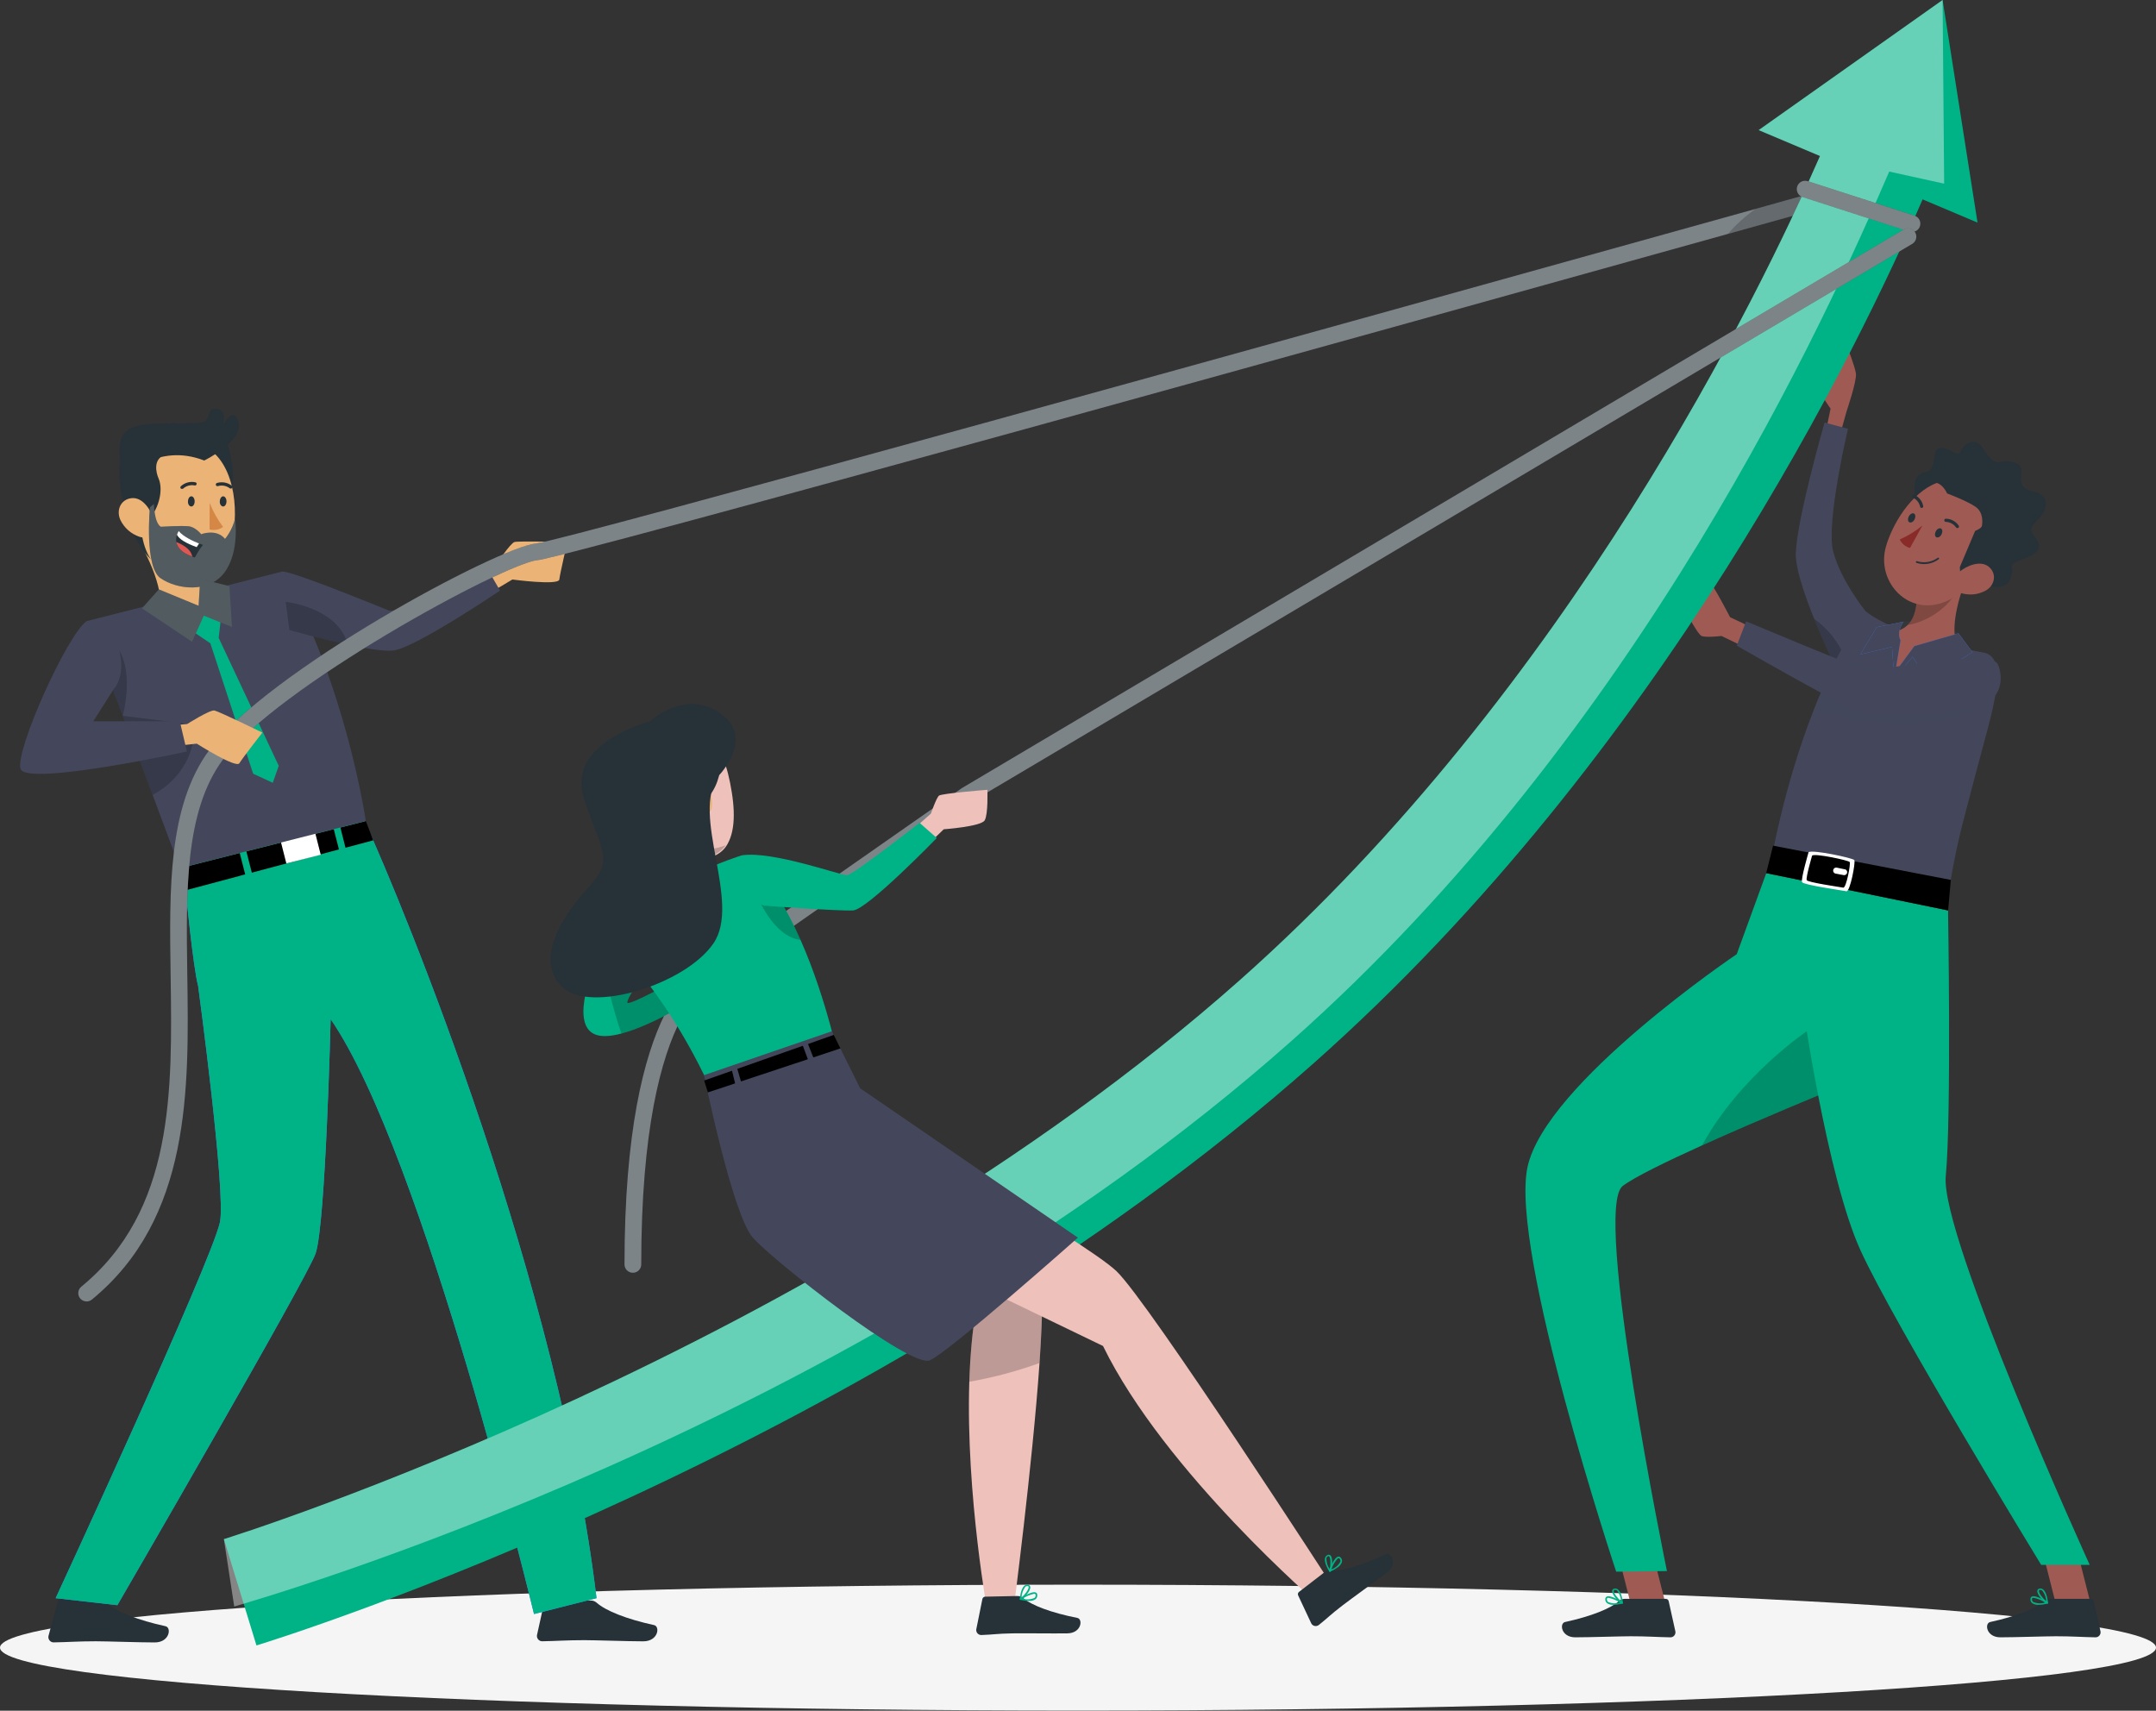 <svg width="276" height="219" viewBox="0 0 276 219" fill="none" xmlns="http://www.w3.org/2000/svg">
<rect x="0" y="0" width="276" height="219" fill="#333333" stroke="none"/>
<path d="M138 218.977C214.215 218.977 276 215.37 276 210.92C276 206.47 214.215 202.863 138 202.863C61.785 202.863 0 206.47 0 210.92C0 215.37 61.785 218.977 138 218.977Z" fill="#F5F5F5"/>
<path d="M58.555 75.203L63.437 72.412C63.437 72.412 65.316 69.516 65.879 69.38C66.441 69.245 72.633 69.38 72.633 69.38C72.633 69.38 71.694 73.388 71.601 74.185C71.508 74.982 65.594 74.185 65.594 74.185L60.804 77.039L58.555 75.203Z" fill="#EBB376"/>
<path d="M13.082 205.026L7.972 204.008C7.787 204.008 7.623 204.143 7.58 204.321L6.206 209.431C6.128 209.794 6.363 210.157 6.726 210.236C6.776 210.243 6.826 210.25 6.875 210.25C8.683 210.221 9.993 210.107 12.263 210.107C13.658 210.107 17.872 210.257 19.801 210.257C21.73 210.257 21.979 208.349 21.189 208.179C17.644 207.41 14.982 206.335 13.851 205.325C13.637 205.132 13.367 205.026 13.082 205.033V205.026Z" fill="#263238"/>
<path d="M75.625 204.883H70.045C69.86 204.883 69.696 205.018 69.653 205.196L68.749 209.289C68.671 209.651 68.906 210.014 69.269 210.093C69.319 210.1 69.369 210.107 69.418 210.107C71.226 210.079 72.536 209.965 74.806 209.965C76.201 209.965 80.415 210.114 82.344 210.114C84.273 210.114 84.522 208.207 83.732 208.036C80.187 207.267 77.525 206.192 76.394 205.182C76.18 204.99 75.91 204.883 75.625 204.89V204.883Z" fill="#263238"/>
<path d="M22.933 110.868L46.57 104.875C51.929 116.576 71.595 164.619 76.363 204.59L68.363 206.619C68.363 206.619 54.207 147.672 42.328 130.476C42.328 130.476 41.687 156.647 40.406 160.448C39.346 163.58 15.025 205.487 15.025 205.487L7.125 204.59C7.125 204.59 26.947 161.814 28.15 156.491C28.976 152.861 25.36 126.199 25.36 126.199C24.719 123.814 23.773 113.978 23.773 113.978C23.773 113.978 23.061 111.366 22.94 110.875L22.933 110.868Z" fill="#407BFF"/>
<path opacity="0.2" d="M42.325 130.475C44.076 133.009 45.827 136.283 47.556 140.027C45.926 130.817 40.852 121.898 40.852 121.898L42.325 130.475Z" fill="black"/>
<path d="M22.933 110.868L46.57 104.875C51.929 116.576 71.595 164.619 76.363 204.59L68.363 206.619C68.363 206.619 54.207 147.672 42.328 130.476C42.328 130.476 41.687 156.647 40.406 160.448C39.346 163.58 15.025 205.487 15.025 205.487L7.125 204.59C7.125 204.59 26.947 161.814 28.15 156.491C28.976 152.861 25.36 126.199 25.36 126.199C24.719 123.814 23.773 113.978 23.773 113.978C23.773 113.978 23.061 111.366 22.94 110.875L22.933 110.868Z" fill="#00B386"/>
<path d="M64.013 75.606C64.013 75.606 53.237 82.88 50.397 83.264C49.265 83.421 46.931 83.037 44.518 82.524C40.86 81.741 37.045 80.645 37.045 80.645L36.568 77.037L36.062 73.179C36.917 72.894 48.062 77.478 49.728 78.133C51.394 78.787 62.162 72.41 62.162 72.41L64.013 75.606Z" fill="#44475B"/>
<path d="M30.691 109.203L31.389 111.936L23.759 113.972L23.047 111.139L30.691 109.203Z" fill="black"/>
<path d="M42.728 106.148L43.39 108.739L32.237 111.714L31.539 108.988L42.728 106.148Z" fill="black"/>
<path d="M47.781 107.576L44.229 108.523L43.574 105.939L46.834 105.113L47.781 107.576Z" fill="black"/>
<path d="M36.657 110.534L41.059 109.418L40.254 106.244L35.852 107.361L36.657 110.534Z" fill="white"/>
<path d="M46.823 105.101L23.036 111.137C21.876 107.998 20.695 104.838 19.541 101.756C18.695 99.5 17.862 97.286 17.05 95.144C16.844 94.596 16.637 94.055 16.431 93.521C16.189 92.881 15.947 92.247 15.712 91.628C15.186 90.24 14.68 88.902 14.189 87.621C13.734 86.425 13.292 85.279 12.88 84.198C12.666 83.642 12.46 83.101 12.26 82.575C11.84 81.479 11.449 80.454 11.086 79.514L36.061 73.18C44.303 87.55 46.823 105.101 46.823 105.101Z" fill="#44475B"/>
<path d="M20.166 78.903C22.736 80.127 27.483 77.957 27.483 77.957C27.483 77.957 29.056 76.22 28.116 75.451C26.209 75.7 26.33 75.074 25.64 74.099C25.241 73.529 24.992 72.825 24.828 72.078C24.736 71.686 24.679 71.28 24.629 70.875L17.148 68.191C18.849 70.939 21.49 76.142 20.166 78.903Z" fill="#EBB376"/>
<path opacity="0.2" d="M19.422 70.648C20.767 74.243 24.091 74.35 25.628 74.108C25.23 73.538 24.981 72.834 24.817 72.086L19.422 70.648Z" fill="black"/>
<path d="M29.183 57.035C29.183 57.035 31.133 62.943 28.314 65.825C25.489 68.708 23.574 57.412 23.574 57.412L29.183 57.035Z" fill="#263238"/>
<path d="M19.791 72.238C21.734 74.216 24.382 74.373 26.474 73.298C27.82 72.608 28.937 71.405 29.492 69.853C29.571 69.654 29.628 69.44 29.684 69.22C30.638 65.241 30.04 58.672 25.706 56.914C22.624 55.633 19.079 57.092 17.805 60.181C17.435 61.056 17.286 62.01 17.357 62.956C17.613 67.369 17.556 69.981 19.791 72.238Z" fill="#EBB376"/>
<path d="M24.065 64.19C24.037 64.546 24.25 64.838 24.492 64.838C24.734 64.838 24.919 64.546 24.919 64.183C24.919 63.827 24.727 63.528 24.492 63.535C24.257 63.535 24.065 63.827 24.065 64.19Z" fill="#263238"/>
<path d="M28.139 64.19C28.111 64.546 28.331 64.838 28.566 64.838C28.801 64.838 28.993 64.546 28.993 64.183C28.993 63.82 28.801 63.535 28.566 63.535C28.331 63.535 28.139 63.848 28.139 64.19Z" fill="#263238"/>
<path d="M26.842 64.375C27.269 65.478 27.846 66.51 28.558 67.457C28.059 67.813 27.426 67.934 26.828 67.777L26.842 64.375Z" fill="#D58745"/>
<path d="M29.632 62.53C29.561 62.565 29.476 62.558 29.412 62.508C28.985 62.181 28.429 62.074 27.91 62.224C27.803 62.266 27.682 62.209 27.639 62.103C27.597 61.996 27.654 61.875 27.76 61.832C28.408 61.633 29.12 61.754 29.654 62.167C29.746 62.231 29.774 62.366 29.71 62.459C29.689 62.487 29.661 62.508 29.632 62.523V62.53Z" fill="#263238"/>
<path d="M23.265 62.582C23.223 62.582 23.18 62.568 23.144 62.539C23.066 62.454 23.073 62.319 23.159 62.24C23.664 61.778 24.361 61.593 25.023 61.742C25.137 61.771 25.201 61.892 25.166 61.998C25.13 62.112 25.016 62.169 24.902 62.141C24.376 62.041 23.828 62.191 23.429 62.561C23.372 62.589 23.308 62.596 23.251 62.575L23.265 62.582Z" fill="#263238"/>
<path d="M20.607 57.441L21.034 58.26C19.596 58.808 19.966 60.488 20.294 61.235C20.998 62.843 20.187 65.427 18.977 66.502C18.977 66.502 18.906 65.797 18.315 65.989C17.724 66.189 18.066 69.876 19.311 71.584C19.311 71.584 17.468 70.075 16.294 66.239C15.204 62.694 14.948 59.712 15.617 58.288L20.607 57.441Z" fill="#263238"/>
<path d="M15.421 66.581C15.912 67.584 16.78 68.346 17.834 68.709C19.229 69.178 20.005 67.947 19.684 66.581C19.385 65.371 18.311 63.634 16.873 63.769C15.435 63.904 14.837 65.342 15.421 66.581Z" fill="#EBB376"/>
<path d="M20.557 74.014C22.65 75.48 26.728 75.957 28.728 73.295C30.728 70.633 30.088 66.384 30.088 66.384C29.76 67.879 28.806 68.989 28.806 68.989C27.682 67.63 25.753 68.391 25.753 68.391C25.753 68.391 25.049 67.459 24.116 67.367C23.184 67.274 20.579 67.431 20.579 67.431C19.732 66.904 19.703 64.519 19.703 64.519L19.191 64.947C19.191 64.947 18.458 72.555 20.55 74.021L20.557 74.014Z" fill="#263238"/>
<path d="M26.153 58.949C26.153 58.949 31.107 56.529 30.544 54.116C29.982 51.703 28.509 54.451 28.509 54.451C28.509 54.451 29.178 52.615 27.868 52.358C26.559 52.102 26.993 53.198 26.288 53.903C25.584 54.608 18.672 53.583 16.445 54.963C14.217 56.344 15.918 61.12 15.918 61.12C15.918 61.12 20.096 56.593 26.153 58.956V58.949Z" fill="#263238"/>
<path opacity="0.2" d="M20.557 74.014C22.65 75.48 26.728 75.957 28.728 73.295C30.728 70.633 30.088 66.384 30.088 66.384C29.76 67.879 28.806 68.989 28.806 68.989C27.682 67.63 25.753 68.391 25.753 68.391C25.753 68.391 25.049 67.459 24.116 67.367C23.184 67.274 20.579 67.431 20.579 67.431C19.732 66.904 19.703 64.519 19.703 64.519L19.191 64.947C19.191 64.947 18.458 72.555 20.55 74.021L20.557 74.014Z" fill="white"/>
<path d="M25.971 69.755C25.523 70.296 24.939 71.371 24.939 71.371C24.832 71.335 24.726 71.3 24.619 71.257C23.181 70.737 22.683 70.026 22.569 69.385C22.505 69.036 22.569 68.709 22.647 68.453C22.74 68.154 22.868 67.969 22.868 67.969C23.466 68.702 24.768 69.285 25.48 69.57C25.779 69.691 25.971 69.755 25.971 69.755Z" fill="#263238"/>
<path d="M25.489 69.571L25.176 70.041C23.823 69.549 22.934 69.023 22.656 68.461C22.749 68.162 22.877 67.977 22.877 67.977C23.475 68.71 24.777 69.293 25.489 69.578V69.571Z" fill="white"/>
<path d="M24.62 71.255C23.182 70.735 22.684 70.023 22.57 69.383C23.054 69.575 23.617 69.867 24.058 70.272C24.392 70.586 24.549 70.927 24.62 71.255Z" fill="#DE5753"/>
<path d="M28.415 77.973L27.994 81.659L35.681 98.037L34.92 100.208L32.407 99.047L26.927 82.35L22.898 79.617L25.831 78.008L28.415 77.973Z" fill="#00B386"/>
<path d="M20.336 75.451L25.424 77.55L25.631 74.106L29.382 75.031L29.702 80.276L26.087 78.803L24.585 82.162L18.172 77.878L20.336 75.451Z" fill="#263238"/>
<path opacity="0.2" d="M20.336 75.451L25.424 77.55L25.631 74.106L29.382 75.031L29.702 80.276L26.087 78.803L24.585 82.162L18.172 77.878L20.336 75.451Z" fill="white"/>
<path opacity="0.2" d="M15.714 91.628C15.187 90.24 14.682 88.902 14.191 87.621C13.735 86.425 13.294 85.28 12.881 84.198C12.667 83.643 12.461 83.102 12.262 82.575C13.009 82.226 14.788 82.433 15.294 83.308C17.144 86.518 15.714 91.628 15.714 91.628Z" fill="black"/>
<path opacity="0.2" d="M24.633 95.245C24.633 95.245 24.085 99.316 19.544 101.757C18.697 99.501 17.864 97.287 17.053 95.145C16.846 94.597 16.64 94.056 16.434 93.522C16.192 92.882 15.95 92.248 15.715 91.629L23.957 92.675L24.633 95.245Z" fill="black"/>
<path opacity="0.2" d="M44.52 82.527C40.862 81.744 37.047 80.648 37.047 80.648L36.57 77.039C36.57 77.039 43.296 77.758 44.52 82.527Z" fill="black"/>
<path d="M11.088 166.605C10.782 166.605 10.476 166.47 10.262 166.214C9.885 165.758 9.956 165.082 10.412 164.712C22.291 154.961 22.063 139.673 21.843 124.89C21.679 113.744 21.522 103.217 26.761 96.05C34.12 85.993 63.722 70.029 68.633 69.573C72.134 69.224 179.166 39.48 235.266 23.801C235.835 23.644 236.419 23.972 236.583 24.541C236.739 25.11 236.412 25.701 235.843 25.858C229.202 27.715 73.231 71.296 68.832 71.701C64.611 72.093 35.309 87.993 28.49 97.317C23.672 103.9 23.821 114.085 23.985 124.861C24.198 139.438 24.448 155.957 11.779 166.363C11.579 166.527 11.337 166.605 11.102 166.605H11.088Z" fill="#263238"/>
<g opacity="0.4">
<path d="M235.843 25.858C234.725 26.171 229.366 27.666 221.209 29.943C180.96 41.175 72.483 71.367 68.825 71.701C64.604 72.093 35.302 87.993 28.483 97.317C23.665 103.9 23.814 114.085 23.978 124.861C24.191 139.438 24.441 155.964 11.764 166.363C11.565 166.527 11.33 166.605 11.088 166.605C10.782 166.605 10.476 166.477 10.262 166.221C9.885 165.765 9.956 165.089 10.412 164.712C22.291 154.961 22.063 139.68 21.843 124.897C21.672 113.751 21.515 103.217 26.761 96.057C34.12 85.993 63.722 70.029 68.626 69.573C71.928 69.246 166.747 42.925 224.697 26.755C228.384 25.723 231.914 24.74 235.266 23.801C235.835 23.644 236.419 23.972 236.583 24.541C236.739 25.11 236.405 25.701 235.843 25.858Z" fill="white"/>
</g>
<path opacity="0.2" d="M235.844 25.862C234.727 26.175 229.368 27.669 221.211 29.947C222.158 28.794 223.382 27.719 224.698 26.758C228.385 25.726 231.916 24.744 235.268 23.805C235.837 23.648 236.421 23.976 236.585 24.545C236.741 25.114 236.407 25.705 235.844 25.862Z" fill="black"/>
<path d="M18.363 93.168L23.965 92.684C23.965 92.684 26.883 90.834 27.452 90.955C28.022 91.069 33.587 93.781 33.587 93.781C33.587 93.781 31.054 97.026 30.641 97.709C30.221 98.393 25.189 95.197 25.189 95.197L19.644 95.788L18.37 93.175L18.363 93.168Z" fill="#EBB376"/>
<path d="M11.089 79.516C8.548 81.338 1.922 96.128 2.626 98.419C3.331 100.704 23.929 96.199 23.929 96.199L23.018 92.341H11.936L14.569 88.192C14.569 88.192 16.192 86.612 15.196 82.939C14.477 80.291 11.089 79.516 11.089 79.516Z" fill="#44475B"/>
<path d="M225.696 81.006L221.475 79.013C221.475 79.013 219.369 74.921 218.714 74.273C218.059 73.626 215.062 76.159 215.062 76.594C215.062 77.028 217.255 81.17 217.824 81.412C218.393 81.654 220.379 81.412 220.379 81.412L224.393 83.355L225.689 81.006H225.696Z" fill="#9F5B53"/>
<path d="M235.543 55.683L236.39 52.658C236.39 52.658 237.728 48.715 237.586 47.804C237.444 46.893 236.568 44.637 236.568 44.637C236.568 44.637 232.867 49.142 232.867 49.704C232.867 50.267 234.34 52.309 234.34 52.309L233.643 55.69H235.543V55.683Z" fill="#9F5B53"/>
<path d="M238.797 78.222C238.797 78.222 235.608 74.257 234.669 70.571C233.729 66.884 236.569 54.891 236.569 54.891L233.573 54.094C233.573 54.094 230.043 66.343 229.893 70.813C229.744 75.282 236.42 88.4 236.42 88.4L238.797 78.229V78.222Z" fill="#44475B"/>
<path opacity="0.2" d="M236.869 86.448L236.414 88.383C236.414 88.383 234.122 83.871 232.25 79.231C233.794 80.327 235.446 82.085 236.456 84.86C236.641 85.387 236.784 85.914 236.869 86.448Z" fill="black"/>
<path d="M255.679 86.883C255.65 87.609 255.543 88.435 255.373 89.346C255.045 91.118 254.49 93.218 253.857 95.531C253.522 96.748 253.173 98.05 252.817 99.424C251.23 105.595 250.369 108.05 249.195 115.929L226.668 110.584C226.668 110.584 228.241 100.912 232.205 90.833C232.867 89.139 233.607 87.431 234.405 85.751C235.679 83.097 237.138 80.52 238.782 78.207C238.782 78.207 242.426 81.538 253.871 83.531C255.259 83.773 255.736 84.976 255.664 86.876L255.679 86.883Z" fill="#44475B"/>
<path opacity="0.2" d="M252.845 84.333C252.817 85.059 255.543 88.433 255.379 89.344C255.073 89.55 254.71 89.778 254.297 90.027C246.681 94.469 236.674 92.212 232.219 90.839C232.881 89.145 234.326 86.013 235.13 84.333L240.475 85.522C240.475 85.522 249.229 83.536 252.845 84.333Z" fill="#44475B"/>
<path opacity="0.2" d="M243.687 79.578C244.505 79.265 251.224 80.938 250.726 81.08C250.228 81.222 247.723 88.909 244.221 88.332C240.719 87.756 240.769 80.688 243.687 79.578Z" fill="#44475B"/>
<path d="M213.268 205.523L209.04 206.441L206.57 196.712L210.805 195.801L213.268 205.523Z" fill="#9F5B53"/>
<path d="M207.986 204.676H213.246C213.424 204.676 213.574 204.797 213.616 204.975L214.47 208.832C214.542 209.174 214.321 209.516 213.979 209.587C213.937 209.594 213.887 209.601 213.837 209.601C212.136 209.573 210.897 209.466 208.762 209.466C207.445 209.466 203.474 209.601 201.659 209.601C199.844 209.601 199.602 207.807 200.349 207.644C203.687 206.918 206.2 205.907 207.268 204.953C207.467 204.768 207.723 204.676 207.994 204.676H207.986Z" fill="#263238"/>
<path d="M206.552 205.442C206.26 205.464 205.961 205.385 205.719 205.222C205.556 205.086 205.477 204.88 205.506 204.673C205.506 204.552 205.57 204.439 205.684 204.389C206.161 204.14 207.563 205.001 207.712 205.101C207.748 205.122 207.769 205.157 207.762 205.2C207.762 205.243 207.726 205.278 207.684 205.286C207.314 205.378 206.929 205.435 206.552 205.442ZM205.904 204.545C205.862 204.545 205.812 204.545 205.769 204.574C205.741 204.574 205.705 204.609 205.705 204.695C205.691 204.83 205.741 204.972 205.84 205.065C206.324 205.286 206.879 205.314 207.385 205.143C206.936 204.851 206.431 204.652 205.904 204.545Z" fill="#00B386"/>
<path d="M207.655 205.282H207.605C207.157 205.04 206.296 204.086 206.381 203.631C206.409 203.474 206.552 203.36 206.708 203.36C206.865 203.339 207.021 203.389 207.142 203.496C207.641 203.901 207.747 205.147 207.755 205.211C207.755 205.246 207.733 205.282 207.705 205.303C207.683 205.303 207.669 205.303 207.648 205.289L207.655 205.282ZM206.787 203.524H206.737C206.602 203.524 206.594 203.602 206.587 203.631C206.53 203.908 207.086 204.634 207.527 204.969C207.498 204.478 207.32 204.001 207.014 203.617C206.95 203.56 206.865 203.531 206.787 203.531V203.524Z" fill="#00B386"/>
<path d="M249.387 116.55C249.387 116.55 245.743 133.959 237.195 138.635C236.213 139.176 235.152 139.546 234.035 139.703C234.035 139.703 225.373 143.24 217.885 146.628C213.33 148.685 209.209 150.699 207.736 151.817C203.835 154.792 213.394 201.119 213.394 201.119L206.896 201.198C206.896 201.198 193.237 160.166 195.544 149.404C197.85 138.635 222.326 122.151 222.326 122.151L226.106 111.781L249.394 116.557L249.387 116.55Z" fill="#00B386"/>
<path opacity="0.2" d="M237.192 138.635C236.21 139.176 235.15 139.546 234.032 139.702C234.032 139.702 225.37 143.24 217.883 146.628C222.701 137.774 231.292 132.016 231.292 132.016L237.192 138.635Z" fill="black"/>
<path d="M267.69 205.523L263.462 206.441L260.992 196.712L265.227 195.801L267.69 205.523Z" fill="#9F5B53"/>
<path d="M262.408 204.676H267.668C267.846 204.676 267.995 204.797 268.038 204.975L268.892 208.832C268.963 209.174 268.743 209.516 268.401 209.587C268.358 209.594 268.309 209.601 268.259 209.601C266.558 209.573 265.319 209.466 263.184 209.466C261.867 209.466 257.896 209.601 256.081 209.601C254.266 209.601 254.024 207.807 254.771 207.644C258.109 206.918 260.622 205.907 261.689 204.953C261.889 204.768 262.145 204.676 262.415 204.676H262.408Z" fill="#263238"/>
<path d="M260.974 205.442C260.682 205.464 260.383 205.385 260.141 205.222C259.977 205.086 259.899 204.88 259.928 204.673C259.928 204.552 259.992 204.439 260.106 204.389C260.582 204.14 261.985 205.001 262.134 205.101C262.17 205.122 262.191 205.157 262.184 205.2C262.184 205.243 262.148 205.278 262.106 205.286C261.735 205.378 261.351 205.435 260.974 205.442ZM260.326 204.545C260.283 204.545 260.234 204.545 260.191 204.574C260.162 204.574 260.127 204.609 260.127 204.695C260.113 204.83 260.162 204.972 260.262 205.065C260.746 205.286 261.301 205.314 261.807 205.143C261.358 204.851 260.853 204.652 260.326 204.545Z" fill="#00B386"/>
<path d="M262.081 205.282H262.031C261.582 205.04 260.721 204.086 260.807 203.631C260.835 203.474 260.978 203.36 261.134 203.36C261.291 203.339 261.447 203.389 261.568 203.496C262.066 203.901 262.173 205.147 262.18 205.211C262.18 205.246 262.159 205.282 262.131 205.303C262.109 205.303 262.095 205.303 262.074 205.289L262.081 205.282ZM261.212 203.524H261.163C261.027 203.524 261.02 203.602 261.013 203.631C260.956 203.908 261.511 204.634 261.953 204.969C261.924 204.478 261.746 204.001 261.44 203.617C261.376 203.56 261.291 203.531 261.212 203.531V203.524Z" fill="#00B386"/>
<path d="M250.846 83.265C249.786 83.948 244.903 83.706 244.903 83.706L242.597 86.183L242.383 82.076C242.383 82.076 240.853 81.435 241.266 80.994C242.654 80.994 243.586 80.617 244.213 80.005C245.202 79.037 245.401 77.485 245.387 75.934C245.387 75.919 245.387 75.898 245.387 75.877L249.565 73.734L252.447 72.254C251.117 75.201 249.173 80.695 250.839 83.265H250.846Z" fill="#9F5B53"/>
<path opacity="0.2" d="M250.965 74.734C249.585 78.222 245.969 79.78 244.211 80.008C245.2 79.04 245.4 77.489 245.385 75.937C245.385 75.915 245.392 75.894 245.385 75.873L249.563 73.731C249.563 74.307 251.172 74.193 250.965 74.727V74.734Z" fill="black"/>
<path d="M253.627 74.593C253.627 74.593 256.346 76.045 257.25 74.316C258.154 72.586 256.865 72.515 258.189 71.903C259.513 71.291 261.413 70.864 260.979 69.569C260.545 68.28 259.207 68.124 260.694 66.75C262.189 65.376 262.517 63.312 260.282 62.928C258.047 62.544 258.901 60.821 258.787 60.06C258.673 59.298 257.42 58.85 256.061 59.134C254.702 59.419 254.132 57.405 253.299 56.779C252.46 56.152 251.299 56.928 250.993 57.775C250.687 58.622 249.883 57.49 248.68 57.355C247.477 57.22 247.769 58.472 247.392 59.647C247.015 60.821 246.289 60.06 245.435 61.028C244.581 61.996 244.502 68.6 253.627 74.6V74.593Z" fill="#263238"/>
<path d="M254.808 70.54C252.772 73.743 251.612 75.856 249.32 76.895C249.028 77.031 248.708 77.152 248.366 77.251C243.911 78.561 240.238 74.269 241.413 70.027C241.612 69.316 241.897 68.561 242.267 67.792C243.854 64.454 246.929 61.031 250.594 61.486C253.811 61.856 256.117 64.76 255.747 67.984C255.64 68.903 255.32 69.778 254.815 70.554L254.808 70.54Z" fill="#9F5B53"/>
<path d="M248.538 68.417C248.389 68.73 248.076 68.879 247.869 68.765C247.67 68.651 247.649 68.317 247.812 68.011C247.976 67.705 248.282 67.548 248.481 67.662C248.681 67.776 248.702 68.111 248.538 68.417Z" fill="#263238"/>
<path d="M245.085 66.503C244.936 66.816 244.615 66.965 244.416 66.851C244.217 66.737 244.196 66.403 244.359 66.097C244.523 65.791 244.829 65.634 245.028 65.748C245.228 65.862 245.242 66.211 245.085 66.503Z" fill="#263238"/>
<path d="M246.106 67.262C245.224 67.995 244.242 68.6 243.195 69.062C243.452 69.603 243.928 70.002 244.512 70.151L246.106 67.262Z" fill="#892B29"/>
<path d="M250.603 67.605C250.524 67.612 250.453 67.584 250.403 67.52C250.105 67.093 249.628 66.829 249.108 66.808C248.994 66.808 248.902 66.73 248.895 66.616C248.895 66.502 248.973 66.409 249.087 66.402C249.749 66.402 250.361 66.737 250.738 67.278C250.809 67.363 250.788 67.491 250.702 67.562C250.674 67.577 250.645 67.591 250.61 67.598L250.603 67.605Z" fill="#263238"/>
<path d="M245.336 72.057C246.311 72.377 247.379 72.2 248.197 71.58C248.24 71.538 248.247 71.474 248.212 71.424C248.176 71.381 248.112 71.374 248.062 71.409C247.293 71.965 246.304 72.121 245.4 71.837C245.343 71.815 245.286 71.844 245.265 71.901C245.265 71.901 245.265 71.908 245.265 71.915C245.244 71.972 245.272 72.029 245.329 72.05C245.329 72.05 245.336 72.05 245.343 72.05L245.336 72.057Z" fill="#263238"/>
<path d="M244.78 63.549C244.766 63.513 244.759 63.471 244.773 63.428C244.823 63.328 244.944 63.278 245.044 63.328C245.649 63.599 246.083 64.147 246.204 64.794C246.218 64.908 246.14 65.008 246.026 65.022C245.912 65.036 245.813 64.958 245.798 64.844C245.684 64.332 245.336 63.912 244.859 63.698C244.809 63.663 244.781 63.606 244.773 63.542L244.78 63.549Z" fill="#263238"/>
<path d="M247.699 61.77C248.738 61.898 249.251 63.165 249.251 63.165C249.251 63.165 251.792 64.112 252.881 64.866C253.97 65.62 253.763 66.966 253.721 67.307C253.678 67.649 252.845 67.962 252.845 67.962C252.845 67.962 251.301 71.592 250.888 72.596L251.101 75.941C251.101 75.941 255.201 73.649 257.628 68.596C260.055 63.542 249.927 59.094 249.927 59.094L247.699 61.777V61.77Z" fill="#263238"/>
<path d="M254.195 75.604C253.248 76.124 252.131 76.245 251.092 75.939C249.718 75.526 249.796 74.117 250.814 73.22C251.725 72.43 253.554 71.654 254.615 72.572C255.675 73.483 255.348 74.957 254.188 75.612L254.195 75.604Z" fill="#9F5B53"/>
<path d="M250.726 81.08L245.068 82.71L242.627 86.012L243.296 81.97C243.296 81.97 242.684 81.037 243.687 79.578L240.242 80.29L238.164 83.77L242.207 82.817L242.491 86.852L244.84 84.076L246.769 87.123L252.499 83.486L250.719 81.087L250.726 81.08Z" fill="#407BFF"/>
<path d="M250.726 81.08L245.068 82.71L242.627 86.012L243.296 81.97C243.296 81.97 242.684 81.037 243.687 79.578L240.242 80.29L238.164 83.77L242.207 82.817L242.491 86.852L244.84 84.076L246.769 87.123L252.499 83.486L250.719 81.087L250.726 81.08Z" fill="#44475B"/>
<path d="M226.98 108.258L226.098 111.774L249.386 116.55L249.735 112.642L226.98 108.258Z" fill="black"/>
<path d="M237.379 110.102C237.194 109.838 232.013 108.728 231.522 109.098C231.522 109.098 230.511 112.564 230.689 112.927C230.86 113.29 235.906 113.995 236.369 114.095C236.838 114.187 237.564 110.365 237.379 110.109V110.102ZM235.956 113.632C235.572 113.554 231.429 112.97 231.287 112.671C231.144 112.372 231.977 109.525 231.977 109.525C232.376 109.219 236.639 110.137 236.789 110.351C236.938 110.564 236.347 113.71 235.963 113.632H235.956Z" fill="white"/>
<path d="M236.157 111.285L235.132 111.071C234.939 111.028 234.74 111.149 234.69 111.334V111.349C234.619 111.569 234.762 111.79 234.982 111.833L236.014 112.025C236.228 112.068 236.434 111.918 236.463 111.697C236.491 111.498 236.356 111.313 236.157 111.27V111.285Z" fill="white"/>
<path d="M249.379 116.547C249.379 116.547 249.827 142.896 249.087 150.568C248.347 158.241 267.514 200.326 267.514 200.326H261.301C261.301 200.326 242.475 169.522 238.162 160.042C233.849 150.561 230.66 127.949 230.66 127.949L249.379 116.554V116.547Z" fill="#00B386"/>
<path d="M255.756 85.052C254.795 82.874 240.04 86.098 238.709 85.721C237.378 85.344 223.528 79.543 223.528 79.543L222.332 82.653C222.332 82.653 234.752 89.778 237.464 90.895C240.175 92.013 251.051 91.479 253.805 90.276C256.56 89.08 256.325 86.333 255.763 85.059L255.756 85.052Z" fill="#44475B"/>
<path d="M253.151 28.491L248.681 0L225.137 16.655L232.988 19.971C225.429 37.295 200.909 88.05 158.717 125.473C104.817 173.281 29.422 196.804 28.66 197.032L32.831 210.641C36.034 209.658 111.891 186.036 168.155 136.121C212.995 96.349 238.205 43.886 246.119 25.523L253.144 28.491H253.151Z" fill="#00B386"/>
<path opacity="0.4" d="M248.881 23.509L248.681 0L225.137 16.655L232.988 19.971C225.429 37.295 200.909 88.05 158.717 125.473C104.817 173.281 29.422 196.804 28.66 197.032L29.984 205.658C33.187 204.676 109.044 183.189 165.308 133.274C210.148 93.502 233.934 40.327 241.849 21.964L248.874 23.509H248.881Z" fill="white"/>
<path d="M244.76 29.693C244.653 29.693 244.539 29.678 244.432 29.643L230.753 25.223C230.19 25.045 229.884 24.44 230.062 23.878C230.24 23.315 230.845 23.009 231.407 23.187L245.087 27.607C245.649 27.785 245.956 28.39 245.778 28.952C245.628 29.408 245.215 29.693 244.76 29.693Z" fill="#263238"/>
<g opacity="0.4">
<path d="M244.764 29.697C244.657 29.697 244.543 29.682 244.436 29.647L230.757 25.227C230.194 25.049 229.888 24.444 230.066 23.882C230.244 23.319 230.849 23.013 231.411 23.191L245.091 27.611C245.653 27.789 245.959 28.394 245.781 28.956C245.632 29.412 245.219 29.697 244.764 29.697Z" fill="white"/>
</g>
<path d="M81.013 162.931C80.422 162.931 79.945 162.454 79.945 161.864C79.945 127.885 89.817 123.415 91.668 122.881L123.084 100.924C123.084 100.924 123.127 100.896 123.148 100.881L243.703 29.38C244.209 29.081 244.863 29.244 245.17 29.75C245.468 30.255 245.305 30.91 244.799 31.216L124.28 102.696L92.735 124.739C92.6 124.832 92.451 124.896 92.294 124.917C92.216 124.931 82.088 127.415 82.088 161.864C82.088 162.454 81.611 162.931 81.02 162.931H81.013Z" fill="#263238"/>
<g opacity="0.4">
<path d="M81.013 162.931C80.422 162.931 79.945 162.454 79.945 161.864C79.945 127.885 89.817 123.415 91.668 122.881L123.084 100.924C123.084 100.924 123.127 100.896 123.148 100.881L243.703 29.38C244.209 29.081 244.863 29.244 245.17 29.75C245.468 30.255 245.305 30.91 244.799 31.216L124.28 102.696L92.735 124.739C92.6 124.832 92.451 124.896 92.294 124.917C92.216 124.931 82.088 127.415 82.088 161.864C82.088 162.454 81.611 162.931 81.02 162.931H81.013Z" fill="white"/>
</g>
<path d="M89.208 127.674C89.208 127.674 83.721 131.212 79.55 132.308C78.304 132.642 77.18 132.749 76.354 132.486C73.251 131.503 75.094 125.496 76.945 121.703C77.244 121.084 77.543 120.528 77.82 120.059L83.244 123.411C83.244 123.411 79.956 128.101 80.333 128.379C80.71 128.664 85.778 125.845 86.055 125.753C86.34 125.66 89.208 127.674 89.208 127.674Z" fill="#00B386"/>
<path opacity="0.2" d="M89.209 127.674C89.209 127.674 83.721 131.212 79.55 132.308C78.276 128.692 77.436 124.635 76.945 121.703C77.244 121.084 77.543 120.528 77.821 120.059L83.244 123.411C83.244 123.411 79.956 128.101 80.333 128.379C80.71 128.664 85.778 125.845 86.056 125.753C86.34 125.66 89.209 127.674 89.209 127.674Z" fill="black"/>
<path d="M115.953 107.02L119.17 104.152C119.17 104.152 119.861 102.145 120.202 101.853C120.544 101.568 126.402 101.105 126.402 101.105C126.402 101.105 126.515 104.209 126.06 105.013C125.597 105.817 120.814 106.159 120.814 106.159L118.252 108.629L115.953 107.02Z" fill="#EEC1BB"/>
<path d="M133.075 174.484C132.157 187.694 129.701 206.442 129.701 206.442L126.541 207.139C126.541 207.139 123.623 191.445 124.085 176.883C124.192 173.602 124.47 170.378 124.982 167.41C124.982 167.41 114.036 163.203 106.434 159.438C102.804 157.644 99.936 155.943 99.388 154.847C97.694 151.466 105.395 143.523 105.395 143.523C105.637 143.716 110.285 146.676 115.694 150.185C122.876 154.84 131.395 160.463 132.79 161.865C133.601 162.684 133.53 167.894 133.075 174.484Z" fill="#EEC1BB"/>
<path opacity="0.2" d="M133.074 174.486C129.743 175.704 126.619 176.437 124.085 176.885C124.192 173.604 124.469 170.38 124.982 167.412C124.982 167.412 114.035 163.205 106.434 159.44L115.693 150.188C122.875 154.842 131.394 160.465 132.789 161.867C133.601 162.686 133.53 167.896 133.074 174.486Z" fill="black"/>
<path d="M108.434 141.332C108.434 141.332 138.804 158.791 142.932 162.734C147.06 166.677 170.889 203.531 170.889 203.531L168.882 205.446C168.882 205.446 149.088 188.457 141.202 172.307L108.434 156.492V141.339V141.332Z" fill="#EEC1BB"/>
<path d="M85.356 109.099C85.406 109.127 85.456 109.163 85.513 109.184C86.232 109.562 87.05 109.903 87.933 109.974C90.41 110.195 92.004 109.633 92.915 108.401C94.182 106.565 94.154 103.626 93.456 100.181C93.143 98.601 92.716 97.241 92.125 96.224C92.125 96.216 92.111 96.174 92.104 96.167C92.075 96.124 92.054 96.067 92.025 96.024C91.157 94.608 89.933 93.782 88.132 93.611C87.513 93.555 86.816 93.569 86.047 93.668C79.257 94.544 79.606 105.946 85.342 109.099H85.356Z" fill="#EEC1BB"/>
<path opacity="0.2" d="M85.516 109.183C86.234 109.56 87.039 109.802 87.928 109.88C90.405 110.101 91.985 109.46 92.903 108.215C91.765 108.642 90.192 108.962 88.555 108.464C87.523 108.158 86.477 108.535 85.523 109.183H85.516Z" fill="black"/>
<path d="M85.06 114.751C84.469 116.659 86.91 117.67 86.91 117.67C91.181 116.275 92.134 114.154 92.134 114.154C88.86 112.061 90.305 107.086 90.305 107.086L89.579 107.371L84.59 107.897C84.59 107.897 85.722 110.63 85.843 111.235V111.25C86.49 114.438 85.045 114.751 85.045 114.751H85.06Z" fill="#EBB376"/>
<path d="M92.142 96.18C92.142 96.18 93.181 100.884 88.96 103.554C88.96 103.554 87.715 108.763 84.875 109.233C81.003 109.874 76.811 104.82 77.366 99.005C78.092 91.461 89.067 89.326 92.142 96.18Z" fill="#263238"/>
<path d="M91.052 101.874C90.945 101.134 90.177 99.967 89.045 100.301C87.878 100.643 87.629 103.675 90.653 103.924C91.088 103.959 91.273 103.419 91.052 101.874Z" fill="#EBB376"/>
<path d="M169.568 201.259L166.294 203.786C166.152 203.893 166.109 204.085 166.187 204.242L167.853 207.8C168.002 208.113 168.386 208.249 168.7 208.099C168.742 208.078 168.785 208.057 168.821 208.028C170.144 206.975 170.187 206.804 171.874 205.509C172.913 204.711 176.123 202.405 177.554 201.302C178.984 200.199 178.08 198.64 177.397 198.96C174.33 200.412 171.739 201.146 170.315 201.039C170.052 201.017 169.781 201.096 169.575 201.267L169.568 201.259Z" fill="#263238"/>
<path d="M170.275 201.195C170.24 201.21 170.19 201.202 170.161 201.174C170.133 201.145 170.126 201.103 170.14 201.067C170.204 200.896 170.78 199.366 171.307 199.274C171.428 199.245 171.549 199.295 171.62 199.395C171.77 199.544 171.834 199.758 171.784 199.957C171.692 200.234 171.506 200.476 171.264 200.633C170.958 200.854 170.624 201.046 170.275 201.195ZM170.425 200.903C170.923 200.733 171.343 200.377 171.592 199.907C171.62 199.772 171.571 199.629 171.478 199.53C171.421 199.466 171.371 199.459 171.35 199.473C171.307 199.48 171.264 199.501 171.229 199.53C170.873 199.928 170.603 200.391 170.425 200.896V200.903Z" fill="#00B386"/>
<path d="M170.271 201.233C170.235 201.233 170.2 201.219 170.178 201.19C170.143 201.141 169.474 200.094 169.623 199.468C169.652 199.311 169.751 199.176 169.887 199.098C170.015 198.998 170.193 199.005 170.314 199.112C170.662 199.418 170.556 200.692 170.356 201.155L170.321 201.183C170.321 201.183 170.307 201.219 170.285 201.233H170.271ZM169.794 199.482C169.794 199.973 169.936 200.457 170.214 200.863C170.364 200.329 170.356 199.425 170.143 199.24C170.122 199.219 170.065 199.169 169.965 199.247L169.922 199.276C169.858 199.326 169.808 199.404 169.794 199.482Z" fill="#00B386"/>
<path d="M130.257 204.312L126.122 204.398C125.944 204.398 125.795 204.526 125.759 204.704L124.983 208.555C124.919 208.896 125.147 209.231 125.489 209.295C125.531 209.302 125.581 209.309 125.631 209.309C127.325 209.245 127.46 209.138 129.581 209.095C130.891 209.067 134.841 209.124 136.649 209.095C138.457 209.06 138.656 207.266 137.916 207.117C134.585 206.462 132.065 205.508 130.983 204.576C130.784 204.398 130.521 204.305 130.257 204.32V204.312Z" fill="#263238"/>
<path d="M130.627 204.8C130.584 204.793 130.555 204.757 130.548 204.715C130.541 204.672 130.562 204.636 130.598 204.615C130.748 204.515 132.121 203.633 132.605 203.868C132.719 203.918 132.79 204.024 132.783 204.152C132.819 204.359 132.74 204.565 132.584 204.708C132.342 204.878 132.057 204.964 131.758 204.942C131.374 204.942 130.997 204.893 130.627 204.807V204.8ZM130.918 204.651C131.424 204.807 131.972 204.772 132.449 204.544C132.548 204.451 132.598 204.309 132.577 204.174C132.57 204.088 132.534 204.053 132.506 204.053C132.463 204.031 132.42 204.024 132.37 204.031C131.851 204.145 131.353 204.352 130.911 204.651H130.918Z" fill="#00B386"/>
<path d="M130.601 204.82C130.601 204.82 130.551 204.763 130.551 204.727C130.551 204.67 130.636 203.425 131.127 203.012C131.241 202.905 131.398 202.855 131.554 202.87C131.711 202.87 131.853 202.976 131.889 203.133C131.989 203.588 131.142 204.549 130.707 204.798H130.658C130.658 204.798 130.622 204.82 130.601 204.82ZM131.255 203.133C130.964 203.524 130.793 204.001 130.771 204.492C131.206 204.151 131.739 203.418 131.682 203.14C131.682 203.112 131.661 203.033 131.533 203.04H131.483C131.398 203.04 131.319 203.076 131.255 203.133Z" fill="#00B386"/>
<path d="M107.585 136.652L92.518 142.979C86.29 127.499 77.82 120.054 77.82 120.054C83.856 112.815 95.002 109.484 95.002 109.484C96.553 110.68 97.948 112.324 99.208 114.21C100.44 116.075 101.529 118.175 102.482 120.324C105.956 128.161 107.585 136.652 107.585 136.652Z" fill="#00B386"/>
<path d="M91.999 99.304C91.999 99.304 96.733 94.478 92.199 91.304C87.658 88.129 83.167 92.371 83.167 92.371C83.167 92.371 72.398 95.083 74.761 102.229C77.124 109.382 78.633 109.98 75.252 113.688C71.871 117.403 68.427 122.884 71.957 126.336C75.48 129.788 87.658 126.087 91.316 120.791C94.975 115.496 88.313 104.272 92.007 99.304H91.999Z" fill="#263238"/>
<path d="M106.489 132.015L90.133 137.631C90.133 137.631 93.749 155.46 96.375 158.435C99.001 161.417 116.56 175.225 119.044 174.136C121.528 173.047 137.99 158.435 137.99 158.435L110.111 139.317L106.482 132.008L106.489 132.015Z" fill="#44475B"/>
<path d="M104.114 135.363L107.594 134.21L106.733 132.48L103.438 133.648L104.114 135.363Z" fill="black"/>
<path d="M93.707 137.07L90.141 138.323L90.618 139.846L94.105 138.686L93.707 137.07Z" fill="black"/>
<path d="M94.856 138.437L103.419 135.597L102.778 133.875L94.387 136.829L94.856 138.437Z" fill="black"/>
<path opacity="0.2" d="M102.481 120.325C98.88 119.905 96.852 114.489 96.852 114.489C97.684 114.339 98.467 114.254 99.207 114.211C100.439 116.076 101.528 118.175 102.481 120.325Z" fill="black"/>
<path d="M95.004 109.489C98.919 108.905 107.673 112.079 108.435 112.044C109.196 112.008 117.716 105.332 117.716 105.332L119.922 107.275C119.922 107.275 111.025 116.457 109.196 116.549C107.367 116.649 97.794 115.937 97.794 115.937C97.794 115.937 95.46 115.104 95.004 112.99C94.556 110.877 95.004 109.489 95.004 109.489Z" fill="#00B386"/>
</svg>
